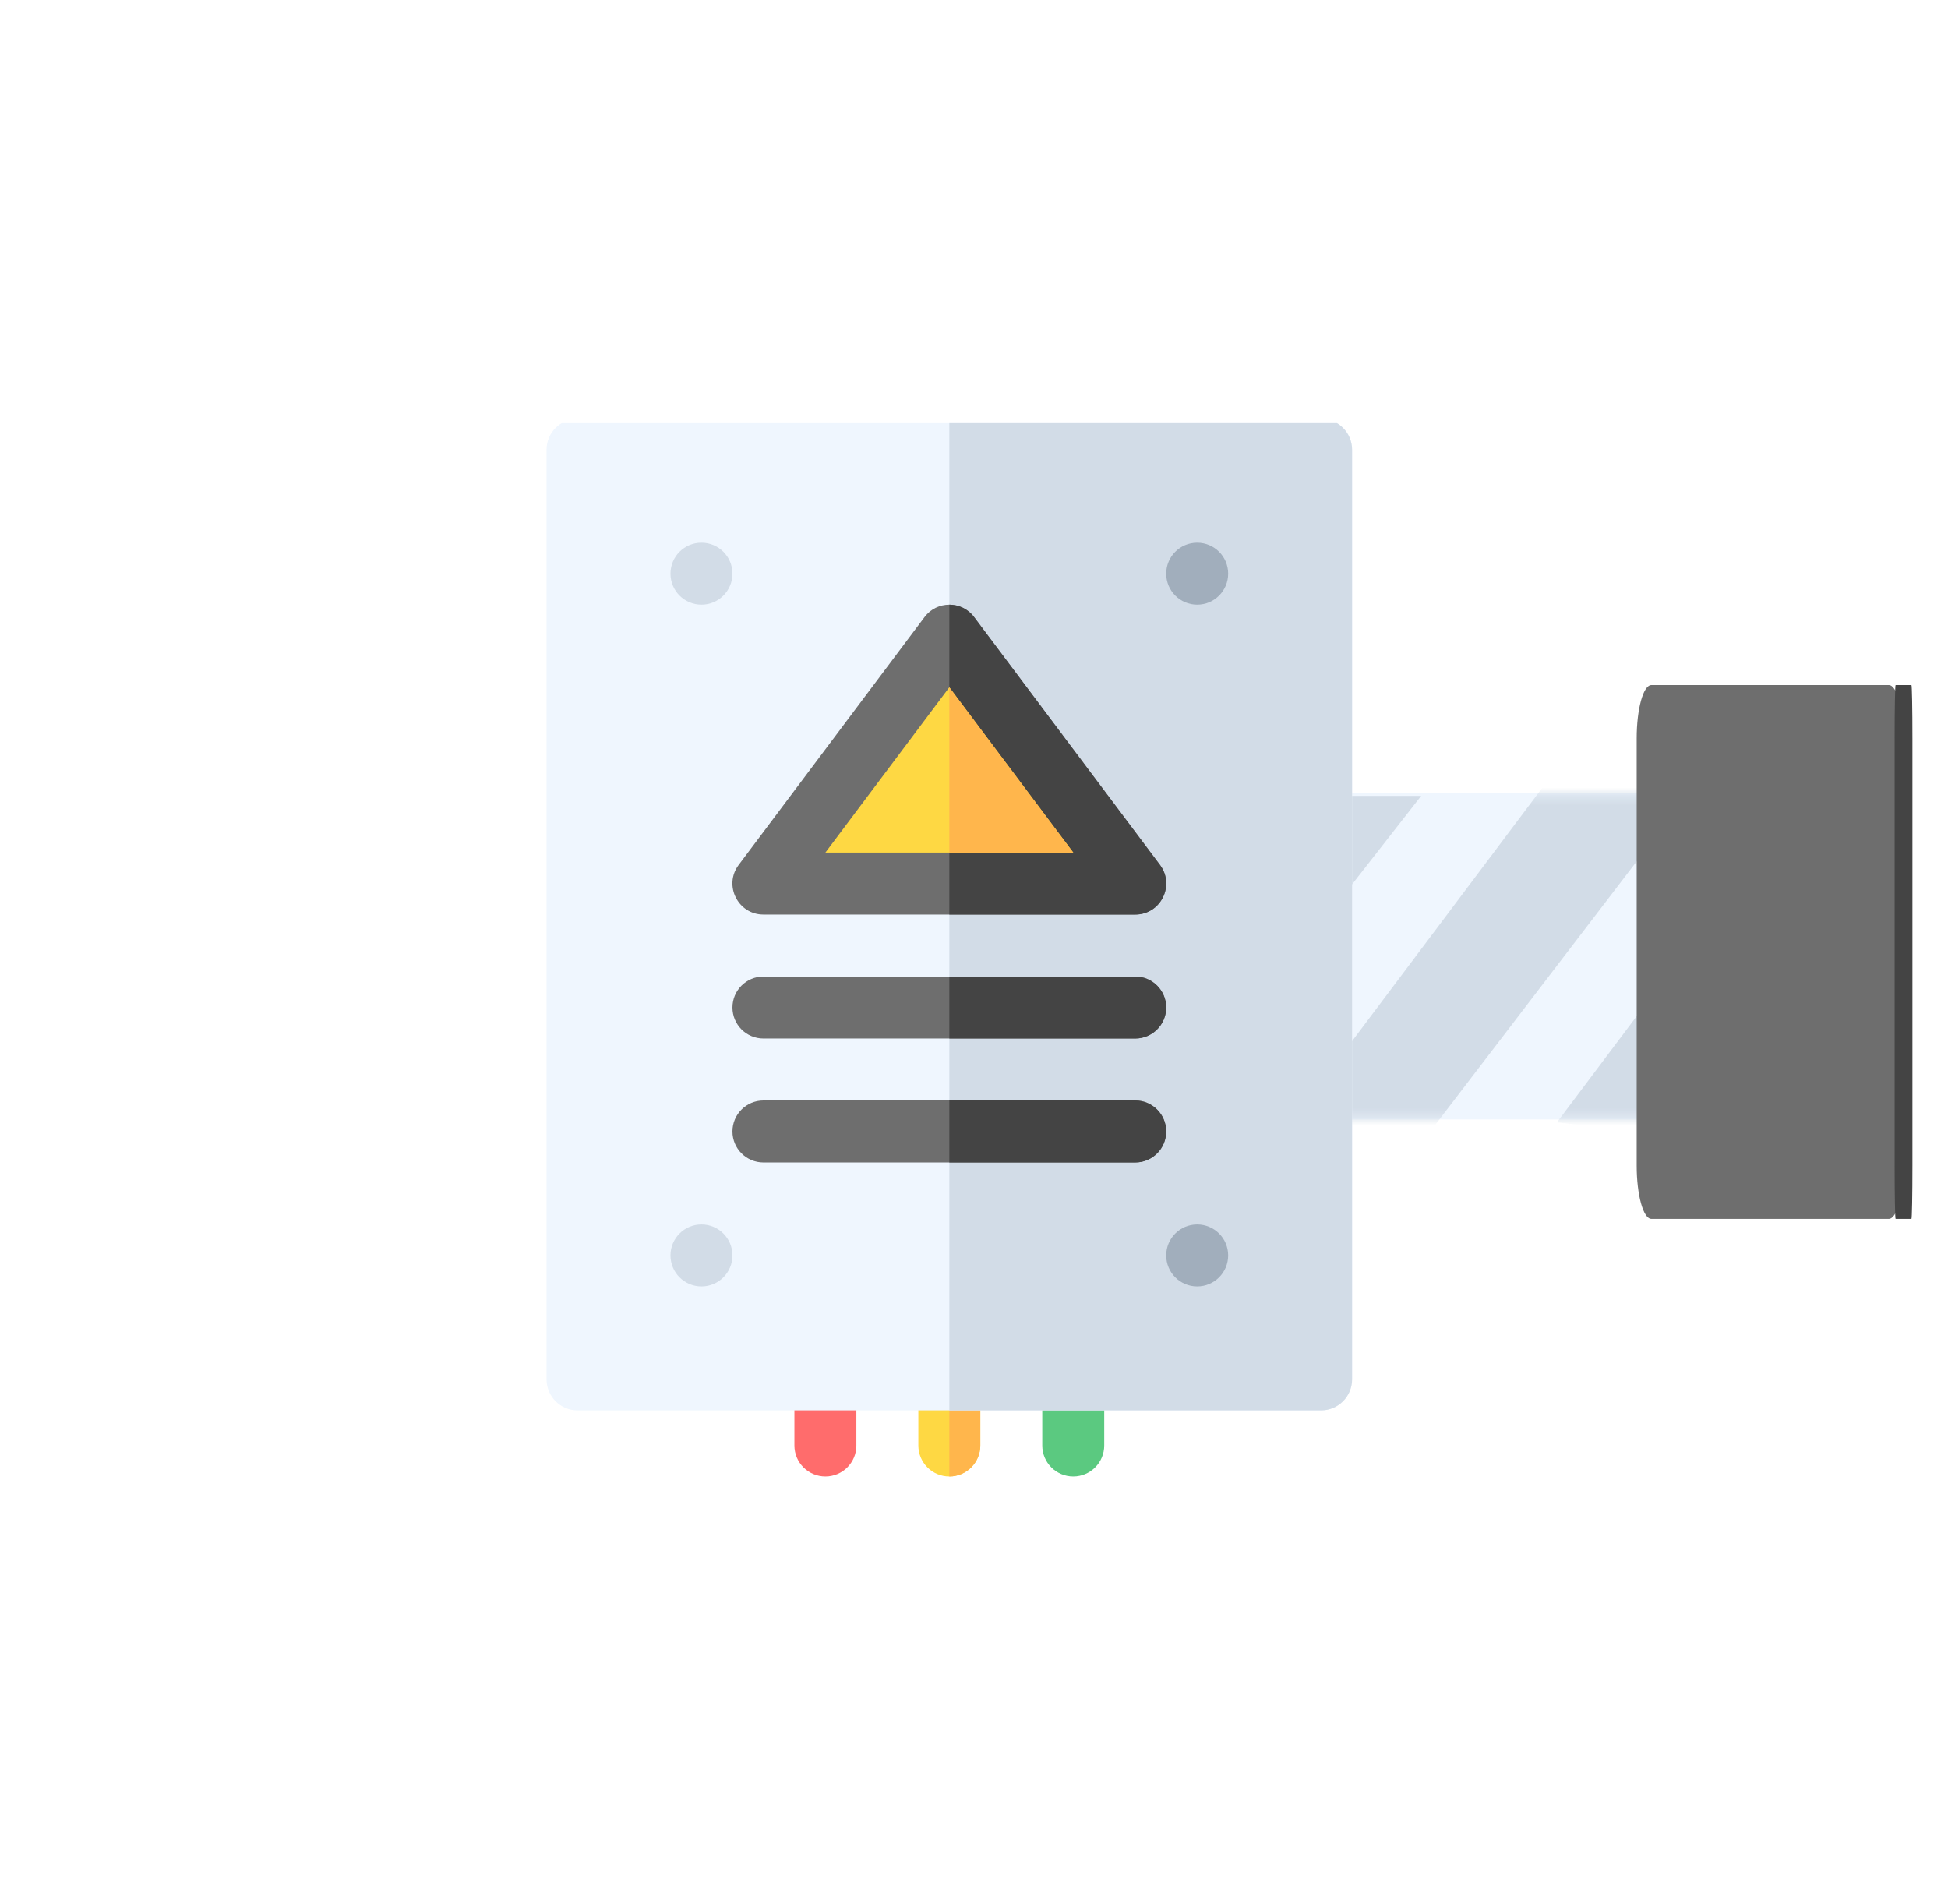 <svg width="219" height="214" viewBox="0 0 219 214" fill="none" xmlns="http://www.w3.org/2000/svg">
<path d="M152.816 89.167L147.519 89.167L133.688 89.167L112.254 89.167L104.236 89.167L93.555 89.554C90.995 90.425 89.169 92.657 89.169 95.276L89.169 119.715C89.169 123.087 92.198 125.824 95.93 125.824L133.688 125.824L142.553 125.824L152.816 125.824L174.251 125.824L183.345 125.824L193.378 125.824L197.335 125.824C201.067 125.824 204.095 123.087 204.095 119.715L204.095 95.276C204.095 91.904 201.067 89.167 197.335 89.167L152.816 89.167Z" fill="#EFF6FE"/>
<path d="M124.797 112.249L124.797 131.002C124.797 131.96 124.935 132.882 125.181 133.731L125.826 133.022L125.826 132.531L125.788 125.526L131.592 125.526L159.773 89.457L142.605 89.457L124.797 112.249Z" fill="#D2DCE7"/>
<mask id="mask0" mask-type="alpha" maskUnits="userSpaceOnUse" x="34" y="89" width="171" height="37">
<path d="M128.449 89.34L120.645 89.34L100.269 89.34L68.689 89.34L56.876 89.34L41.139 89.723C37.367 90.587 34.678 92.798 34.678 95.393L34.678 119.605C34.678 122.946 39.14 125.658 44.638 125.658L100.269 125.658L113.329 125.658L128.449 125.658L160.03 125.658L173.428 125.658L188.21 125.658L194.04 125.658C199.538 125.658 204 122.946 204 119.605L204 95.393C204 92.052 199.538 89.34 194.04 89.34L128.449 89.34Z" fill="#EFF6FE"/>
</mask>
<g mask="url(#mask0)">
<path d="M145.145 126.152L153.066 127.091C153.078 128.056 156.777 131.23 157.034 132.082L187.326 92.471L187.265 87.376L187.06 70.348L145.145 126.152Z" fill="#D2DCE7"/>
<path d="M191.215 87.376L187.326 92.471L187.265 87.376L191.215 87.376Z" fill="#D2DCE7"/>
<path d="M175.036 126.152L182.957 127.091C182.968 128.056 186.668 131.23 186.925 132.082L217.217 92.471L217.155 87.376L216.951 70.348L175.036 126.152Z" fill="#D2DCE7"/>
<path d="M221.106 87.376L217.217 92.471L217.155 87.376L221.106 87.376Z" fill="#D2DCE7"/>
</g>
<path d="M214 131L214 83C214 79.688 213.259 77 212.346 77L185.654 77C184.741 77 184 79.688 184 83L184 131C184 134.312 184.741 137 185.654 137L212.346 137C213.259 137 214 134.312 214 131Z" fill="#6E6E6E"/>
<g filter="url(#filter0_d)">
<path d="M214 131L214 83C214 79.688 213.951 77 213.89 77L212.11 77C212.049 77 212 79.688 212 83L212 131C212 134.312 212.049 137 212.11 137L213.89 137C213.951 137 214 134.312 214 131Z" fill="#444444"/>
</g>
<g clip-path="url(#clip0)">
<path d="M92.794 165.953C90.871 165.953 89.311 164.394 89.311 162.47V155.04C89.311 153.116 90.871 151.557 92.794 151.557C94.718 151.557 96.277 153.116 96.277 155.04V162.47C96.277 164.394 94.718 165.953 92.794 165.953Z" fill="#FF6C6C"/>
<path d="M120.658 165.953C118.735 165.953 117.175 164.394 117.175 162.47V155.04C117.175 153.116 118.735 151.557 120.658 151.557C122.582 151.557 124.141 153.116 124.141 155.04V162.47C124.141 164.394 122.582 165.953 120.658 165.953Z" fill="#5BC980"/>
<path d="M110.209 155.04V162.47C110.209 164.393 108.648 165.953 106.726 165.953C104.803 165.953 103.243 164.393 103.243 162.47V155.04C103.243 153.117 104.803 151.557 106.726 151.557C108.648 151.557 110.209 153.117 110.209 155.04Z" fill="#FED843"/>
<path d="M110.209 155.04V162.47C110.209 164.393 108.649 165.953 106.726 165.953V151.557C108.649 151.557 110.209 153.117 110.209 155.04Z" fill="#FFB64C"/>
<path d="M152.006 89.458V50.547C152.006 48.625 150.446 47.065 148.523 47.065H64.929C63.007 47.065 61.446 48.625 61.446 50.547V155.04C61.446 156.962 63.007 158.523 64.929 158.523H148.523C150.446 158.523 152.006 156.962 152.006 155.04V109.163C152.006 104.84 152.006 103.78 152.006 99.238C152.006 94.696 152.006 93.419 152.006 89.458Z" fill="#EFF6FE"/>
<path d="M152.006 109.163V155.04C152.006 156.962 150.446 158.523 148.523 158.523H106.726V47.065H148.523C150.446 47.065 152.006 48.625 152.006 50.547V89.458V109.163Z" fill="#D2DCE7"/>
<path d="M130.411 97.221L109.513 69.356C108.816 68.427 107.771 67.963 106.726 67.963C105.681 67.963 104.636 68.427 103.94 69.356L83.041 97.221C81.321 99.515 82.965 102.794 85.828 102.794H127.625C130.492 102.794 132.13 99.51 130.411 97.221Z" fill="#6E6E6E"/>
<path d="M127.625 102.794H106.726V67.963C107.771 67.963 108.816 68.427 109.513 69.356L130.411 97.221C132.129 99.51 130.492 102.794 127.625 102.794Z" fill="#444444"/>
<path d="M120.659 95.828H92.794L106.726 77.252L120.659 95.828Z" fill="#FED843"/>
<path d="M120.658 95.828H106.726V77.252L120.658 95.828Z" fill="#FFB64C"/>
<path d="M131.108 127.174C131.108 129.097 129.547 130.658 127.625 130.658H85.828C83.905 130.658 82.345 129.097 82.345 127.174C82.345 125.252 83.905 123.691 85.828 123.691H127.625C129.547 123.691 131.108 125.252 131.108 127.174Z" fill="#6E6E6E"/>
<path d="M131.108 113.243C131.108 115.165 129.547 116.726 127.625 116.726H85.828C83.905 116.726 82.345 115.165 82.345 113.243C82.345 111.32 83.905 109.76 85.828 109.76H127.625C129.547 109.76 131.108 111.32 131.108 113.243Z" fill="#6E6E6E"/>
<path d="M131.108 127.174C131.108 129.097 129.547 130.658 127.625 130.658H106.726V123.691H127.625C129.547 123.691 131.108 125.252 131.108 127.174Z" fill="#444444"/>
<path d="M131.108 113.243C131.108 115.165 129.547 116.726 127.625 116.726H106.726V109.76H127.625C129.547 109.76 131.108 111.32 131.108 113.243Z" fill="#444444"/>
<path d="M78.862 67.962C80.785 67.962 82.345 66.403 82.345 64.479C82.345 62.556 80.785 60.996 78.862 60.996C76.938 60.996 75.378 62.556 75.378 64.479C75.378 66.403 76.938 67.962 78.862 67.962Z" fill="#D2DCE7"/>
<path d="M78.862 144.591C80.785 144.591 82.345 143.032 82.345 141.108C82.345 139.184 80.785 137.625 78.862 137.625C76.938 137.625 75.378 139.184 75.378 141.108C75.378 143.032 76.938 144.591 78.862 144.591Z" fill="#D2DCE7"/>
<path d="M134.591 67.962C136.515 67.962 138.074 66.403 138.074 64.479C138.074 62.556 136.515 60.996 134.591 60.996C132.667 60.996 131.108 62.556 131.108 64.479C131.108 66.403 132.667 67.962 134.591 67.962Z" fill="#A1AEBC"/>
<path d="M134.591 144.591C136.515 144.591 138.074 143.032 138.074 141.108C138.074 139.184 136.515 137.625 134.591 137.625C132.667 137.625 131.108 139.184 131.108 141.108C131.108 143.032 132.667 144.591 134.591 144.591Z" fill="#A1AEBC"/>
</g>
<defs>
<filter id="filter0_d" x="209" y="73" width="10" height="68" filterUnits="userSpaceOnUse" color-interpolation-filters="sRGB">
<feFlood flood-opacity="0" result="BackgroundImageFix"/>
<feColorMatrix in="SourceAlpha" type="matrix" values="0 0 0 0 0 0 0 0 0 0 0 0 0 0 0 0 0 0 127 0"/>
<feOffset dx="1"/>
<feGaussianBlur stdDeviation="2"/>
<feColorMatrix type="matrix" values="0 0 0 0 0 0 0 0 0 0 0 0 0 0 0 0 0 0 0.1 0"/>
<feBlend mode="normal" in2="BackgroundImageFix" result="effect1_dropShadow"/>
<feBlend mode="normal" in="SourceGraphic" in2="effect1_dropShadow" result="shape"/>
</filter>
<clipPath id="clip0">
<rect width="118.889" height="118.889" fill="white" transform="translate(47.558 47.555)"/>
</clipPath>
</defs>
</svg>
